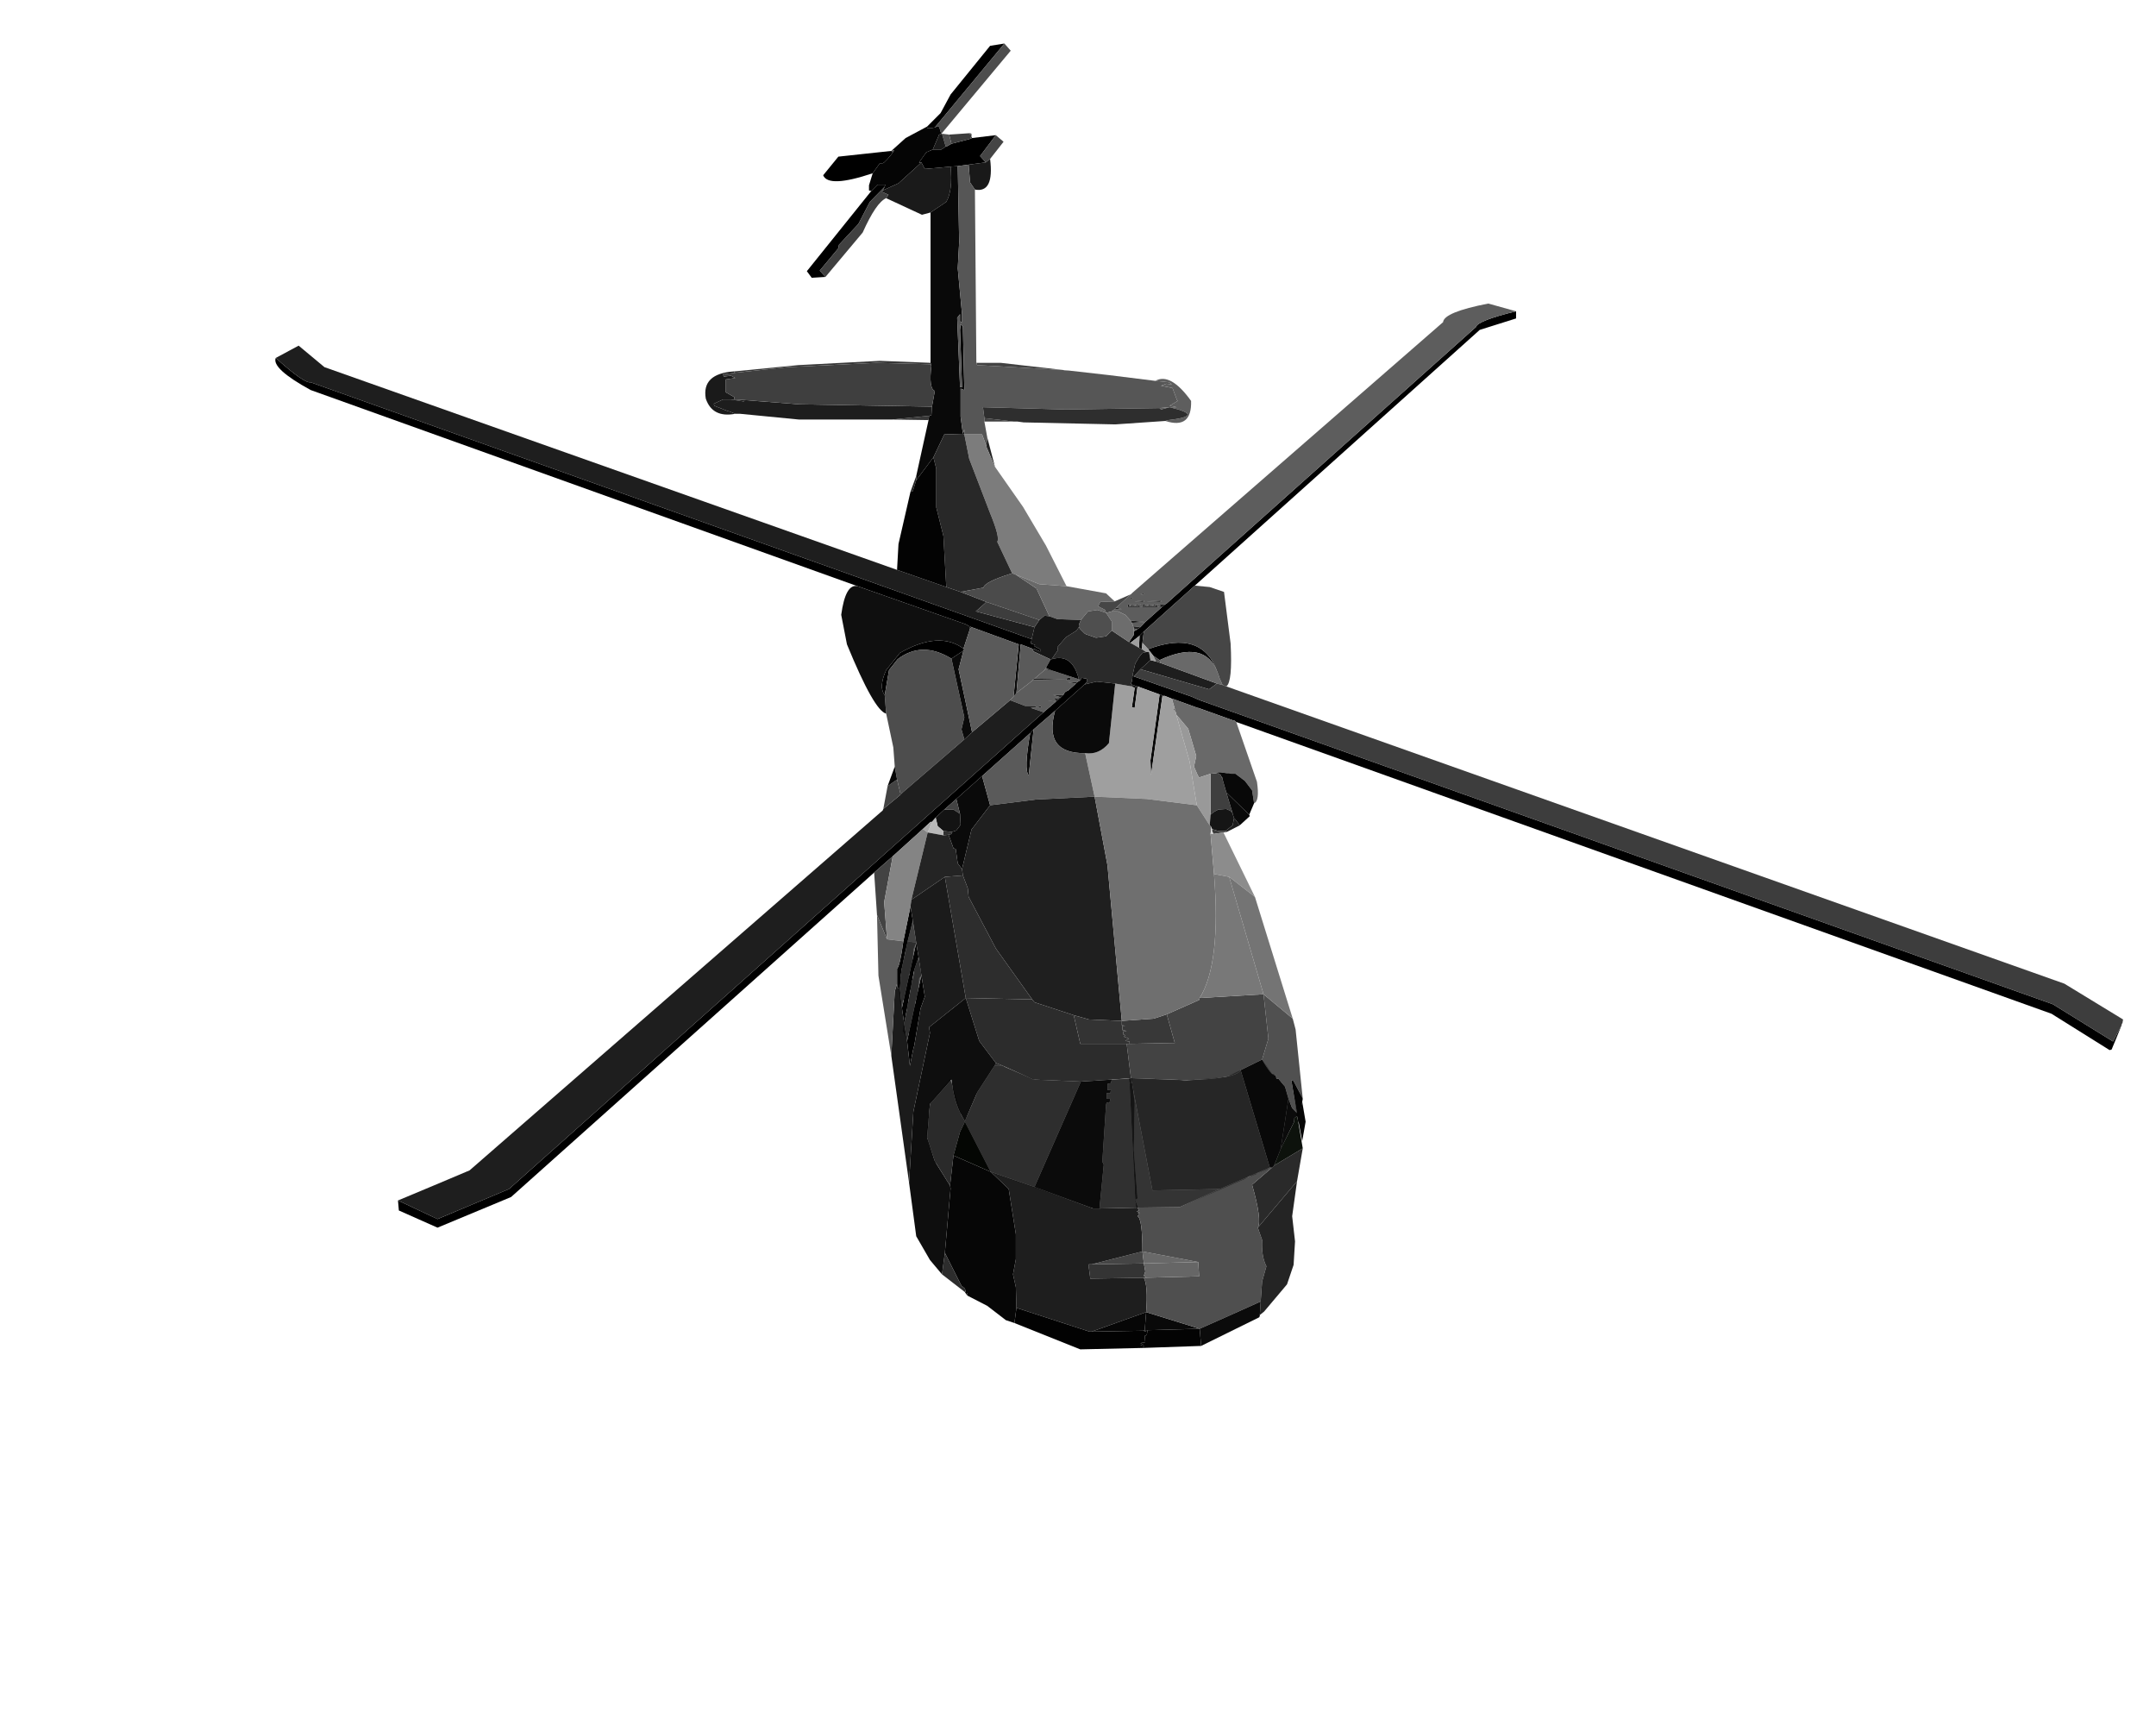 <?xml version="1.0" encoding="UTF-8" standalone="no"?>
<svg xmlns:xlink="http://www.w3.org/1999/xlink" height="299.1px" width="376.5px" xmlns="http://www.w3.org/2000/svg">
  <g transform="matrix(1.0, 0.0, 0.0, 1.0, 182.65, 150.0)">
    <use height="228.0" transform="matrix(1.0, 0.0, 0.0, 1.0, -134.55, -142.4)" width="322.65" xlink:href="#shape0"/>
  </g>
  <defs>
    <g id="shape0" transform="matrix(1.0, 0.0, 0.0, 1.0, 134.55, 142.4)">
      <path d="M187.85 29.0 L186.1 33.25 185.75 33.35 175.6 27.0 33.35 -23.9 33.25 -23.9 33.0 -24.15 32.6 -24.25 26.6 -26.4 26.5 -26.4 22.1 -28.0 22.0 -28.0 20.75 -28.5 20.35 -28.5 20.0 -28.75 19.85 -28.75 16.0 -30.15 15.85 -30.15 15.25 -30.4 15.1 -30.4 14.85 -30.65 15.0 -31.0 15.1 -31.65 15.1 -32.0 15.35 -31.9 25.35 -28.4 26.85 -27.75 175.85 25.35 186.35 31.85 187.85 29.0 M-30.0 2.35 L-93.4 59.0 -106.25 64.35 -113.0 61.35 -113.15 59.6 -106.25 62.85 -93.75 57.6 -0.4 -25.65 1.75 -27.5 1.85 -27.65 2.35 -28.0 2.6 -28.25 3.0 -28.65 3.1 -28.75 Q3.3 -29.3 3.85 -29.4 L5.25 -30.65 5.5 -30.9 6.0 -31.25 6.25 -31.65 7.1 -31.5 7.25 -31.0 6.75 -30.5 1.6 -25.9 -2.15 -22.65 -2.75 -22.0 -11.15 -14.5 -15.65 -10.5 -17.75 -8.65 -19.25 -7.25 -19.9 -6.5 -20.15 -6.5 -21.5 -5.25 -26.75 -0.5 -30.0 2.35 M-32.9 -47.65 L-128.4 -81.9 Q-135.25 -85.65 -134.5 -87.5 -129.5 -83.0 -128.4 -83.25 L-2.5 -38.4 -2.65 -37.65 -1.9 -37.4 -2.0 -37.15 -1.0 -36.65 -1.0 -36.25 -1.65 -36.5 -1.9 -36.65 -2.25 -36.75 -2.4 -36.75 -4.4 -37.5 -4.75 -37.5 -13.0 -40.5 -13.25 -40.65 -13.4 -40.65 -14.0 -41.0 -32.9 -47.65 M-38.5 -101.65 L-40.9 -101.5 -41.75 -102.65 -30.5 -116.65 -29.4 -117.75 -28.0 -117.75 -28.15 -117.5 -28.15 -117.4 -30.75 -114.75 -32.75 -110.9 -36.15 -107.25 -36.25 -106.65 -39.5 -102.75 -38.5 -101.65 M-30.25 -119.75 Q-38.0 -117.15 -38.9 -119.4 L-36.25 -122.65 -27.0 -123.65 -26.75 -123.4 -26.9 -123.15 -27.65 -122.25 -28.25 -121.65 -28.5 -121.5 -29.0 -121.5 -30.25 -119.75 M-20.75 -127.9 L-18.4 -130.25 -16.65 -133.5 -9.75 -142.0 -7.25 -142.4 -19.4 -127.75 -19.9 -127.65 -20.75 -127.65 -20.75 -127.9 M-12.9 -125.9 L-8.75 -126.4 -11.5 -122.75 -10.5 -121.65 -13.5 -121.25 -15.4 -121.0 -16.65 -120.9 -21.15 -120.5 -21.75 -121.65 -22.15 -121.65 -20.9 -123.4 -19.75 -123.9 -18.25 -123.9 -17.5 -124.4 -17.4 -124.4 -16.5 -124.9 -13.25 -125.75 -12.9 -125.9 M82.1 -95.65 L82.1 -94.4 75.75 -92.4 26.0 -47.75 17.1 -39.75 16.35 -39.0 14.75 -37.75 14.5 -37.9 15.35 -39.15 15.35 -39.75 16.0 -40.15 16.5 -40.5 17.35 -41.4 20.25 -44.0 20.85 -44.5 21.1 -44.65 75.1 -92.9 Q75.35 -94.0 82.1 -95.65 M29.95 -32.65 Q27.75 -38.4 19.85 -34.75 L18.75 -35.5 17.85 -36.65 Q27.3 -40.2 29.95 -32.65 M-14.4 -36.75 L-14.25 -36.65 -14.4 -36.4 -16.5 -35.0 Q-21.65 -38.15 -25.9 -34.9 L-27.4 -33.0 -28.15 -28.65 Q-29.25 -30.0 -27.9 -33.0 L-25.5 -36.0 Q-18.65 -39.9 -14.4 -36.75 M-25.5 -11.15 L-25.4 -11.4 -25.0 -11.65 -25.5 -11.15" fill="#000000" fill-rule="evenodd" stroke="none"/>
      <path d="M-26.4 -16.15 L-26.65 -19.5 -27.9 -25.4 -28.15 -28.65 -27.4 -33.0 -25.9 -34.9 Q-21.65 -38.15 -16.5 -35.0 L-14.25 -24.75 -14.75 -22.65 -14.25 -20.9 -25.0 -11.65 -25.4 -11.4 -26.0 -13.9 -26.4 -16.15 M-7.25 -142.4 L-6.15 -141.15 -18.25 -126.65 -18.4 -127.0 -18.5 -127.4 -18.75 -128.0 -19.4 -127.75 -7.25 -142.4" fill="#4d4d4d" fill-rule="evenodd" stroke="none"/>
      <path d="M-30.5 -116.65 L-30.9 -116.75 -30.9 -117.65 -30.25 -119.75 -29.0 -121.5 -28.5 -121.5 -28.25 -121.65 -27.65 -122.25 -26.9 -123.15 -26.75 -123.4 -26.5 -123.75 -27.0 -123.65 -24.5 -125.9 -20.75 -127.9 -20.75 -127.65 -19.9 -127.65 -19.4 -127.75 -18.75 -128.0 -18.5 -127.4 -18.4 -127.0 -18.25 -126.65 -18.65 -126.5 -19.75 -123.9 -20.9 -123.4 -22.15 -121.65 -21.9 -121.5 -25.75 -118.0 -28.5 -116.75 -28.15 -117.4 -28.15 -117.5 -28.0 -117.75 -29.4 -117.75 -30.5 -116.65" fill="#050505" fill-rule="evenodd" stroke="none"/>
      <path d="M-13.25 -126.75 L-13.0 -126.65 -13.4 -126.5 -13.25 -126.75 M17.1 73.1 L7.75 73.25 7.5 71.35 7.5 70.75 8.0 70.75 17.1 70.6 17.35 72.0 17.1 72.75 17.5 73.0 17.1 73.1" fill="#343434" fill-rule="evenodd" stroke="none"/>
      <path d="M-16.9 -126.5 L-13.25 -126.75 -13.4 -126.5 -13.0 -126.65 -13.0 -126.15 -13.25 -125.75 -16.5 -124.9 -16.9 -126.5" fill="#3c3c3c" fill-rule="evenodd" stroke="none"/>
      <path d="M43.1 27.85 L43.6 29.75 44.85 41.85 43.25 38.75 42.85 38.6 43.85 44.35 43.0 43.5 42.35 41.85 41.75 39.75 40.6 38.35 40.25 38.35 40.1 37.75 Q39.35 37.85 37.75 35.0 L38.85 31.35 38.0 23.6 43.1 27.85 M-18.15 -126.65 L-16.9 -126.5 -16.5 -124.9 -17.4 -124.4 -17.5 -124.4 -18.15 -126.65" fill="#505050" fill-rule="evenodd" stroke="none"/>
      <path d="M-54.25 -77.75 Q-58.25 -77.0 -59.4 -80.4 -60.15 -84.75 -54.5 -85.15 L-54.4 -84.9 -56.4 -84.65 -56.25 -84.25 -55.0 -84.4 -54.25 -84.0 -55.9 -83.75 -55.9 -81.5 -54.4 -80.65 -54.4 -80.25 -52.65 -80.15 -52.75 -79.9 -55.0 -80.25 -56.4 -80.25 -58.0 -79.5 -57.9 -79.15 -55.65 -78.25 -55.25 -78.15 -54.25 -77.75 M-20.15 -112.9 L-21.65 -112.5 -27.9 -115.4 -27.5 -116.0 -28.65 -116.5 -28.5 -116.75 -25.75 -118.0 -21.9 -121.5 -22.15 -121.65 -21.75 -121.65 -21.15 -120.5 -16.65 -120.9 Q-16.25 -116.75 -17.4 -114.75 L-20.15 -112.9 M-18.25 -126.65 L-18.15 -126.65 -17.5 -124.4 -18.25 -123.9 -19.75 -123.9 -18.65 -126.5 -18.25 -126.65" fill="#1a1a1a" fill-rule="evenodd" stroke="none"/>
      <path d="M-13.0 -126.15 L-12.9 -125.9 -13.25 -125.75 -13.0 -126.15 M-20.15 -86.4 L-20.15 -86.65 -20.0 -86.15 -20.15 -86.4 M-17.9 -4.15 L-17.9 -4.9 -16.4 -4.75 -16.4 -4.4 -17.0 -4.25 -17.9 -4.15" fill="#313131" fill-rule="evenodd" stroke="none"/>
      <path d="M-8.75 -126.4 L-7.4 -125.25 -9.75 -122.25 -10.5 -121.65 -11.5 -122.75 -8.75 -126.4 M8.0 70.75 L16.85 68.5 17.1 70.6 8.0 70.75" fill="#454545" fill-rule="evenodd" stroke="none"/>
      <path d="M-9.75 -122.25 Q-9.0 -116.25 -12.4 -116.9 L-13.25 -118.15 -13.5 -121.25 -10.5 -121.65 -9.75 -122.25" fill="#191919" fill-rule="evenodd" stroke="none"/>
      <path d="M-26.75 -123.4 L-27.0 -123.65 -26.5 -123.75 -26.75 -123.4" fill="#414141" fill-rule="evenodd" stroke="none"/>
      <path d="M15.85 -30.15 L16.0 -30.15 15.5 -26.4 15.0 -26.5 15.5 -29.9 15.85 -30.15 M19.85 -28.75 L20.0 -28.75 20.35 -28.5 18.35 -14.65 18.25 -17.25 19.85 -28.75 M-22.65 -66.9 L-20.5 -76.65 -20.4 -77.4 -20.0 -77.5 -19.9 -79.0 -19.4 -81.75 Q-20.5 -82.15 -20.0 -86.15 L-20.15 -86.65 -20.15 -112.9 -17.4 -114.75 Q-16.25 -116.75 -16.65 -120.9 L-15.4 -121.0 -15.15 -107.75 -15.4 -103.15 -14.65 -95.15 -14.65 -93.65 -15.0 -93.9 -15.0 -95.15 -15.5 -94.5 -15.0 -82.4 -14.65 -82.4 -15.0 -92.4 -14.9 -93.4 -14.5 -93.0 -14.25 -81.9 -14.9 -82.15 -14.9 -77.25 -14.5 -74.25 -14.25 -75.0 -14.25 -74.15 -14.4 -74.15 -14.5 -74.25 -17.75 -74.15 -19.65 -70.15 -22.65 -66.15 -22.65 -66.9 M16.35 -39.0 L17.1 -39.75 16.85 -37.75 16.75 -36.65 16.25 -36.9 16.35 -39.0 M-2.15 -22.65 L-3.0 -14.65 Q-3.9 -15.5 -2.75 -22.0 L-2.15 -22.65 M17.5 79.1 L26.85 82.0 17.75 82.25 17.25 82.25 17.5 79.1" fill="#090909" fill-rule="evenodd" stroke="none"/>
      <path d="M-12.4 -116.9 L-12.15 -86.65 -12.0 -86.25 3.0 -85.4 3.2 -85.35 4.0 -85.3 11.05 -84.5 19.1 -83.5 21.5 -83.25 22.0 -82.9 21.0 -83.0 20.1 -82.65 22.1 -82.25 22.85 -80.25 23.0 -80.0 21.6 -79.15 22.85 -78.9 21.6 -78.9 19.85 -78.75 3.5 -78.5 -11.0 -78.9 -10.75 -77.0 -10.75 -76.4 -10.25 -73.65 -10.4 -72.15 -11.15 -74.15 -14.25 -74.15 -14.25 -75.0 -14.5 -74.25 -14.9 -77.25 -14.9 -82.15 -14.25 -81.9 -14.5 -93.0 -14.9 -93.4 -15.0 -92.4 -14.65 -82.4 -15.0 -82.4 -15.5 -94.5 -15.0 -95.15 -15.0 -93.9 -14.65 -93.65 -14.65 -95.15 -15.4 -103.15 -15.15 -107.75 -15.4 -121.0 -13.5 -121.25 -13.25 -118.15 -12.4 -116.9" fill="#565656" fill-rule="evenodd" stroke="none"/>
      <path d="M-27.9 -115.4 Q-29.65 -114.65 -32.0 -109.4 L-38.5 -101.65 -39.5 -102.75 -36.25 -106.65 -36.15 -107.25 -32.75 -110.9 -30.75 -114.75 -28.15 -117.4 -28.5 -116.75 -28.65 -116.5 -27.5 -116.0 -27.9 -115.4" fill="#404040" fill-rule="evenodd" stroke="none"/>
      <path d="M-20.5 -76.65 L-26.9 -76.75 -20.4 -77.4 -20.5 -76.65 M-54.5 -85.15 L-43.25 -86.25 -29.0 -87.0 -20.15 -86.65 -20.15 -86.4 -29.65 -86.65 -45.15 -85.9 -54.4 -84.9 -54.5 -85.15 M13.25 28.25 L18.85 27.85 21.1 27.1 22.5 32.1 14.6 32.25 14.6 31.85 13.85 31.75 14.5 31.35 13.6 31.0 13.85 30.75 13.5 30.6 13.5 30.1 14.1 30.0 13.35 29.85 13.35 29.1 13.85 29.1 13.25 29.0 13.25 28.25" fill="#383838" fill-rule="evenodd" stroke="none"/>
      <path d="M-26.9 -76.75 L-43.15 -76.75 -53.4 -77.75 -54.25 -77.75 -55.25 -78.15 -55.65 -78.25 -57.9 -79.15 -58.0 -79.5 -56.4 -80.25 -55.0 -80.25 -52.75 -79.9 -52.65 -80.15 -43.0 -79.4 -19.9 -79.0 -20.0 -77.5 -20.4 -77.4 -26.9 -76.75" fill="#1d1d1d" fill-rule="evenodd" stroke="none"/>
      <path d="M-20.0 -86.15 Q-20.5 -82.15 -19.4 -81.75 L-19.9 -79.0 -43.0 -79.4 -52.65 -80.15 -54.4 -80.25 -54.4 -80.65 -55.9 -81.5 -55.9 -83.75 -54.25 -84.0 -55.0 -84.4 -56.25 -84.25 -56.4 -84.65 -54.4 -84.9 -45.15 -85.9 -29.65 -86.65 -20.15 -86.4 -20.0 -86.15 M28.75 -14.9 L29.75 -15.0 30.1 -14.9 30.5 -14.75 30.6 -14.5 30.85 -13.9 31.5 -11.65 32.6 -8.0 32.25 -8.4 31.5 -8.75 30.1 -8.65 29.35 -8.25 28.75 -7.75 28.75 -14.9" fill="#3f3f3f" fill-rule="evenodd" stroke="none"/>
      <path d="M14.85 -46.25 L15.1 -46.5 69.35 -93.75 Q69.5 -95.5 77.25 -97.0 L82.1 -95.65 Q75.35 -94.0 75.1 -92.9 L21.1 -44.65 20.85 -44.5 19.85 -44.5 20.0 -44.15 19.6 -44.0 20.25 -44.0 17.35 -41.4 16.5 -40.5 15.25 -40.65 15.0 -41.25 17.35 -41.4 14.75 -41.65 13.85 -42.65 12.6 -43.25 11.5 -43.25 12.0 -43.65 13.25 -43.65 12.25 -43.9 14.85 -46.25 M16.0 -40.15 L15.35 -39.75 15.35 -40.25 16.0 -40.15 M17.1 -46.4 L16.5 -46.25 17.0 -46.15 17.1 -46.4 M15.5 -45.0 L16.85 -44.9 17.25 -45.0 17.0 -45.15 15.5 -45.0 M14.85 -45.75 L14.75 -45.5 15.25 -45.5 Q14.95 -45.6 14.85 -45.75 M19.85 -44.9 L20.25 -45.0 20.0 -45.15 17.6 -45.0 19.85 -44.9 M17.6 -44.4 L18.0 -44.4 17.85 -44.15 17.5 -44.15 17.6 -44.4 M17.1 -44.25 L17.5 -44.4 17.35 -44.15 17.1 -44.25 M17.0 -44.15 L16.6 -44.0 19.5 -44.0 19.35 -44.4 19.75 -44.5 16.85 -44.5 17.0 -44.15 M15.25 -44.15 L15.0 -44.25 15.35 -44.4 15.25 -44.15 M15.35 -44.15 L15.5 -44.4 15.85 -44.4 15.75 -44.15 15.35 -44.15 M16.25 -44.4 L16.1 -44.15 15.85 -44.25 16.25 -44.4 M16.5 -44.0 L16.25 -44.25 16.6 -44.5 14.35 -44.5 14.25 -44.0 16.5 -44.0 M14.85 -44.15 L14.5 -44.15 14.6 -44.4 15.0 -44.4 14.85 -44.15 M19.1 -44.15 L18.85 -44.25 19.25 -44.4 19.1 -44.15 M18.75 -44.15 L18.35 -44.15 18.5 -44.4 18.85 -44.4 18.75 -44.15 M18.35 -44.4 L18.25 -44.15 18.0 -44.25 18.35 -44.4 M5.25 -30.65 L3.85 -29.4 Q3.3 -29.3 3.1 -28.75 L3.0 -28.65 1.25 -28.65 2.6 -28.25 1.6 -28.25 2.35 -28.0 1.35 -28.0 1.85 -27.65 0.35 -27.65 1.75 -27.5 -0.4 -25.65 -2.65 -26.4 -1.65 -26.5 -1.9 -26.75 -3.65 -26.75 -6.25 -27.75 -5.65 -28.4 -5.15 -29.0 -2.25 -31.25 3.5 -31.4 -2.0 -31.5 -0.25 -33.0 0.0 -33.4 0.5 -33.15 -0.25 -33.0 0.85 -33.0 5.75 -31.4 6.0 -31.25 5.5 -30.9 3.75 -30.9 5.25 -30.65 M3.75 -31.65 L3.5 -31.25 4.25 -31.25 4.35 -31.65 3.75 -31.65 M-1.5 -26.5 L-0.75 -26.5 -1.0 -26.75 -1.5 -26.5" fill="#5d5d5d" fill-rule="evenodd" stroke="none"/>
      <path d="M33.85 -5.9 L31.6 -4.75 31.35 -4.9 32.6 -5.9 32.85 -7.15 33.1 -6.9 33.85 -5.9 M-113.15 59.6 Q-106.9 57.0 -100.65 54.35 L-28.5 -8.5 -28.4 -8.75 -25.5 -11.15 -25.0 -11.65 -14.25 -20.9 -12.9 -22.15 -6.25 -27.75 -3.65 -26.75 -1.9 -26.75 -1.65 -26.5 -2.65 -26.4 -0.4 -25.65 -93.75 57.6 -106.25 62.85 -113.15 59.6 M-134.5 -87.5 L-130.5 -89.65 -126.0 -85.9 -26.0 -50.5 -17.4 -47.5 -14.9 -46.65 -10.4 -44.9 Q-11.3 -44.05 -12.25 -43.25 L-2.0 -40.5 -2.5 -38.4 -128.4 -83.25 Q-129.5 -83.0 -134.5 -87.5 M20.85 -44.5 L20.25 -44.0 19.6 -44.0 20.0 -44.15 19.85 -44.5 20.85 -44.5 M16.5 -40.5 L16.0 -40.15 15.35 -40.25 15.25 -40.65 16.5 -40.5 M29.85 -30.65 L28.5 -29.65 16.5 -33.15 18.25 -34.75 19.25 -34.5 20.0 -34.25 29.85 -30.65 M19.85 -44.9 L17.6 -45.0 20.0 -45.15 20.25 -45.0 19.85 -44.9 M14.85 -45.75 Q14.95 -45.6 15.25 -45.5 L14.75 -45.5 14.85 -45.75 M15.5 -45.0 L17.0 -45.15 17.25 -45.0 16.85 -44.9 15.5 -45.0 M17.1 -46.4 L17.0 -46.15 16.5 -46.25 17.1 -46.4 M17.1 -44.25 L17.35 -44.15 17.5 -44.4 17.1 -44.25 M17.6 -44.4 L17.5 -44.15 17.85 -44.15 18.0 -44.4 17.6 -44.4 M17.0 -44.15 L16.85 -44.5 19.75 -44.5 19.35 -44.4 19.5 -44.0 16.6 -44.0 17.0 -44.15 M16.25 -44.4 L15.85 -44.25 16.1 -44.15 16.25 -44.4 M15.35 -44.15 L15.75 -44.15 15.85 -44.4 15.5 -44.4 15.35 -44.15 M15.25 -44.15 L15.35 -44.4 15.0 -44.25 15.25 -44.15 M16.5 -44.0 L14.25 -44.0 14.35 -44.5 16.6 -44.5 16.25 -44.25 16.5 -44.0 M14.85 -44.15 L15.0 -44.4 14.6 -44.4 14.5 -44.15 14.85 -44.15 M15.0 -41.25 L14.75 -41.65 17.35 -41.4 15.0 -41.25 M18.35 -44.4 L18.0 -44.25 18.25 -44.15 18.35 -44.4 M18.75 -44.15 L18.85 -44.4 18.5 -44.4 18.35 -44.15 18.75 -44.15 M19.1 -44.15 L19.25 -44.4 18.85 -44.25 19.1 -44.15 M12.0 -43.65 L12.25 -43.9 13.25 -43.65 12.0 -43.65 M5.5 -30.9 L5.25 -30.65 3.75 -30.9 5.5 -30.9 M3.0 -28.65 L2.6 -28.25 2.35 -28.0 1.85 -27.65 1.75 -27.5 0.35 -27.65 1.85 -27.65 1.35 -28.0 2.35 -28.0 1.6 -28.25 2.6 -28.25 1.25 -28.65 3.0 -28.65 M3.75 -31.65 L4.35 -31.65 4.25 -31.25 3.5 -31.25 3.75 -31.65 M-0.25 -33.0 L0.5 -33.15 0.85 -33.0 -0.25 -33.0 M-2.25 -31.25 L-2.25 -31.4 -2.0 -31.5 3.5 -31.4 -2.25 -31.25 M-1.5 -26.5 L-1.0 -26.75 -0.75 -26.5 -1.5 -26.5 M-9.65 54.6 L-2.0 57.25 8.25 61.0 9.35 61.0 16.0 60.85 16.25 61.35 15.85 61.5 16.35 61.75 16.0 61.85 16.35 61.85 16.0 62.35 Q16.85 62.75 16.85 68.5 L8.0 70.75 7.5 70.75 7.5 71.35 7.75 73.25 17.1 73.1 Q17.85 74.5 17.5 79.1 L8.0 82.5 7.6 82.5 -5.15 78.35 -5.25 74.75 -5.75 72.5 -5.25 69.85 -5.25 65.5 -6.5 57.6 -9.65 54.6" fill="#1e1e1e" fill-rule="evenodd" stroke="none"/>
      <path d="M-12.15 -86.65 L-7.9 -86.65 3.0 -85.4 -12.0 -86.25 -12.15 -86.65 M-5.65 -76.4 L-10.75 -76.4 -10.75 -77.0 -5.65 -76.4" fill="#424242" fill-rule="evenodd" stroke="none"/>
      <path d="M19.1 -83.5 Q21.75 -85.0 25.35 -80.0 25.5 -75.0 20.85 -76.5 L21.35 -76.65 Q28.0 -77.4 21.6 -78.9 L20.1 -78.5 19.85 -78.75 21.6 -78.9 22.85 -78.9 21.6 -79.15 23.0 -80.0 22.85 -80.25 22.1 -82.25 20.1 -82.65 21.0 -83.0 22.0 -82.9 21.5 -83.25 19.1 -83.5" fill="#5e5e5e" fill-rule="evenodd" stroke="none"/>
      <path d="M20.85 -76.5 L12.1 -75.9 -3.9 -76.25 -5.0 -76.4 -5.65 -76.4 -10.75 -77.0 -11.0 -78.9 3.5 -78.5 19.85 -78.75 20.1 -78.5 21.6 -78.9 Q28.0 -77.4 21.35 -76.65 L20.85 -76.5" fill="#2e2e2e" fill-rule="evenodd" stroke="none"/>
      <path d="M-23.65 -64.15 L-22.65 -66.9 -22.65 -66.15 -23.25 -64.25 -23.65 -64.15 M-10.25 -73.65 L-8.9 -68.5 -10.4 -72.0 -10.4 -72.15 -10.25 -73.65" fill="#232323" fill-rule="evenodd" stroke="none"/>
      <path d="M-8.9 -68.5 L-4.0 -61.5 0.0 -54.75 3.6 -47.65 -1.15 -48.0 -5.25 -49.65 -5.9 -49.9 -8.5 -55.4 Q-8.0 -56.15 -9.75 -60.4 L-13.4 -69.9 -14.25 -74.15 -11.15 -74.15 -10.4 -72.15 -10.4 -72.0 -8.9 -68.5" fill="#7c7c7c" fill-rule="evenodd" stroke="none"/>
      <path d="M-19.65 -70.15 L-17.75 -74.15 -14.5 -74.25 -14.4 -74.15 -14.25 -74.15 -13.4 -69.9 -9.75 -60.4 Q-8.0 -56.15 -8.5 -55.4 L-5.9 -49.9 Q-10.75 -48.4 -10.9 -47.4 L-14.9 -46.65 -17.4 -47.5 -17.9 -56.4 -19.15 -61.4 -19.15 -68.15 -19.65 -70.15" fill="#282828" fill-rule="evenodd" stroke="none"/>
      <path d="M27.1 85.0 L17.0 85.35 17.1 85.0 16.5 84.85 17.0 84.75 16.5 84.5 17.35 84.35 17.25 83.25 17.6 83.1 17.75 82.25 26.85 82.0 27.1 85.0 M-26.0 -50.5 L-25.75 -55.0 -23.65 -64.15 -23.25 -64.25 -22.65 -66.15 -19.65 -70.15 -19.15 -68.15 -19.15 -61.4 -17.9 -56.4 -17.4 -47.5 -26.0 -50.5 M17.25 82.25 L17.5 82.5 17.0 82.35 17.25 82.25" fill="#030303" fill-rule="evenodd" stroke="none"/>
      <path d="M-5.9 -49.9 L-5.25 -49.65 -1.65 -47.25 0.6 -42.4 -0.25 -42.5 -1.15 -41.75 -10.4 -44.9 -14.9 -46.65 -10.9 -47.4 Q-10.75 -48.4 -5.9 -49.9" fill="#4b4b4b" fill-rule="evenodd" stroke="none"/>
      <path d="M22.0 -28.0 L22.1 -28.0 26.5 -26.4 26.6 -26.4 32.6 -24.25 33.0 -24.15 33.25 -23.9 36.85 -13.5 Q37.35 -10.15 36.35 -9.75 L36.0 -12.0 34.75 -13.65 33.1 -14.9 32.35 -14.9 32.0 -15.0 31.6 -15.0 30.5 -15.15 30.0 -15.15 29.75 -15.0 28.75 -14.9 26.75 -14.25 26.5 -14.65 25.85 -16.15 26.25 -18.0 24.85 -22.75 22.75 -25.25 22.75 -25.5 22.6 -25.75 22.5 -26.25 22.0 -28.0 M3.6 -47.65 L10.5 -46.4 12.0 -45.0 9.5 -44.9 9.1 -44.15 10.35 -43.5 10.5 -43.0 9.0 -43.5 7.35 -43.25 6.1 -41.75 2.0 -41.9 0.6 -42.4 -1.65 -47.25 -5.25 -49.65 -1.15 -48.0 3.6 -47.65 M30.85 -30.4 L29.85 -30.65 20.0 -34.25 19.85 -34.75 Q27.75 -38.4 29.95 -32.65 L30.25 -31.85 30.25 -31.75 30.85 -30.4 M17.1 70.6 L16.85 68.5 26.6 70.35 17.1 70.6" fill="#696969" fill-rule="evenodd" stroke="none"/>
      <path d="M12.0 -45.0 L14.85 -46.25 12.25 -43.9 12.0 -43.65 11.5 -43.25 10.5 -43.0 10.35 -43.5 9.1 -44.15 9.5 -44.9 12.0 -45.0 M26.0 -47.75 L28.6 -47.5 31.1 -46.65 32.25 -37.65 Q32.6 -30.9 31.5 -30.15 L30.85 -30.4 30.25 -31.75 30.25 -31.85 29.95 -32.65 Q27.3 -40.2 17.85 -36.65 L16.85 -37.75 17.1 -39.75 26.0 -47.75" fill="#464646" fill-rule="evenodd" stroke="none"/>
      <path d="M16.0 -30.15 L19.85 -28.75 18.25 -17.25 18.35 -14.65 20.35 -28.5 20.75 -28.5 22.0 -28.0 22.5 -26.25 22.25 -26.15 22.6 -25.75 22.75 -25.5 22.75 -25.25 25.1 -17.0 26.35 -9.4 17.6 -10.5 8.5 -10.9 6.85 -18.5 Q9.25 -18.15 11.0 -20.25 L12.1 -30.65 15.0 -30.15 15.5 -29.9 15.0 -26.5 15.5 -26.4 16.0 -30.15 M14.75 -37.75 L16.35 -39.0 16.25 -36.9 14.75 -37.75 M19.25 -34.5 L18.25 -34.75 18.0 -36.15 17.5 -36.15 16.75 -36.65 16.85 -37.75 17.85 -36.65 18.75 -35.5 19.25 -34.5" fill="#9f9f9f" fill-rule="evenodd" stroke="none"/>
      <path d="M15.1 -32.0 L15.1 -31.65 15.0 -31.0 14.85 -30.65 15.1 -30.4 15.0 -30.15 12.1 -30.65 8.85 -31.0 6.75 -30.5 7.25 -31.0 7.1 -31.5 6.25 -31.65 6.0 -31.25 5.75 -31.4 Q4.6 -36.0 1.0 -34.9 L2.1 -36.5 2.0 -37.0 3.5 -38.75 5.35 -39.9 5.75 -40.5 6.0 -40.15 6.75 -39.4 7.0 -39.25 8.75 -38.65 10.5 -38.9 11.5 -39.9 14.5 -37.9 14.75 -37.75 16.25 -36.9 16.75 -36.65 17.5 -36.15 16.85 -36.0 16.25 -35.25 15.6 -34.15 15.1 -32.0 M44.85 50.5 L43.85 56.25 37.0 64.35 Q37.75 63.0 36.0 56.85 L39.5 53.85 39.85 53.5 44.85 50.5" fill="#2a2a2a" fill-rule="evenodd" stroke="none"/>
      <path d="M15.35 -39.75 L15.35 -39.15 14.5 -37.9 11.5 -39.9 11.5 -41.5 10.5 -43.0 11.5 -43.25 12.6 -43.25 13.85 -42.65 14.75 -41.65 15.0 -41.25 15.25 -40.65 15.35 -40.25 15.35 -39.75" fill="#6d6d6d" fill-rule="evenodd" stroke="none"/>
      <path d="M6.1 -41.75 L5.75 -40.9 5.75 -40.5 5.35 -39.9 3.5 -38.75 2.0 -37.0 2.1 -36.5 1.0 -34.9 0.75 -34.9 -2.15 -36.25 -2.4 -36.75 -2.25 -36.75 -1.9 -36.65 -1.65 -36.5 -1.0 -36.25 -1.0 -36.65 -2.0 -37.15 -1.9 -37.4 -2.65 -37.65 -2.5 -38.4 -2.0 -40.5 -1.15 -41.75 -0.25 -42.5 0.6 -42.4 2.0 -41.9 6.1 -41.75" fill="#171717" fill-rule="evenodd" stroke="none"/>
      <path d="M187.85 29.0 L186.35 31.85 175.85 25.35 26.85 -27.75 25.35 -28.4 15.35 -31.9 16.5 -33.15 28.5 -29.65 29.85 -30.65 30.85 -30.4 31.5 -30.15 177.85 21.75 188.1 28.0 188.0 28.6 187.85 28.85 187.85 29.0 M-1.15 -41.75 L-2.0 -40.5 -12.25 -43.25 Q-11.3 -44.05 -10.4 -44.9 L-1.15 -41.75" fill="#3d3d3d" fill-rule="evenodd" stroke="none"/>
      <path d="M-27.9 -25.4 Q-30.0 -25.9 -34.75 -37.5 L-35.75 -42.65 Q-35.0 -48.15 -32.9 -47.65 L-14.0 -41.0 -13.4 -40.65 -13.25 -40.25 -14.4 -36.75 Q-18.65 -39.9 -25.5 -36.0 L-27.9 -33.0 Q-29.25 -30.0 -28.15 -28.65 L-27.9 -25.4" fill="#0f0f0f" fill-rule="evenodd" stroke="none"/>
      <path d="M35.5 -7.75 L35.6 -7.5 33.85 -5.9 33.1 -6.9 32.85 -7.15 32.6 -7.9 32.6 -8.0 31.5 -11.65 35.5 -7.75 M6.75 -30.5 L8.85 -31.0 12.1 -30.65 11.0 -20.25 Q9.25 -18.15 6.85 -18.5 -0.5 -18.4 1.6 -25.9 L6.75 -30.5 M-13.0 -40.5 L-13.25 -40.25 -13.4 -40.65 -13.25 -40.65 -13.0 -40.5 M-14.4 -36.4 L-15.25 -33.15 -12.9 -22.15 -14.25 -20.9 -14.75 -22.65 -14.25 -24.75 -16.5 -35.0 -14.4 -36.4 M-5.65 -28.4 L-4.75 -37.5 -4.4 -37.5 -5.15 -29.0 -5.65 -28.4 M-16.4 -4.75 L-15.65 -5.0 -14.9 -6.0 -15.0 -7.9 -15.65 -10.5 -11.15 -14.5 -9.75 -9.4 -13.0 -5.15 -14.65 1.75 -15.4 0.75 -15.75 -1.75 -16.15 -1.9 -17.0 -4.25 -16.4 -4.4 -16.4 -4.75" fill="#0a0a0a" fill-rule="evenodd" stroke="none"/>
      <path d="M-2.4 -36.75 L-2.15 -36.25 0.75 -34.9 0.75 -34.75 0.0 -33.4 -0.25 -33.0 -2.0 -31.5 -2.25 -31.4 -2.25 -31.25 -5.15 -29.0 -4.4 -37.5 -2.4 -36.75 M6.85 -18.5 L8.5 -10.9 -1.75 -10.4 -9.75 -9.4 -11.15 -14.5 -2.75 -22.0 Q-3.9 -15.5 -3.0 -14.65 L-2.15 -22.65 1.6 -25.9 Q-0.5 -18.4 6.85 -18.5 M-13.25 -40.25 L-13.0 -40.5 -4.75 -37.5 -5.65 -28.4 -6.25 -27.75 -12.9 -22.15 -15.25 -33.15 -14.4 -36.4 -14.25 -36.65 -14.4 -36.75 -13.25 -40.25" fill="#5a5a5a" fill-rule="evenodd" stroke="none"/>
      <path d="M20.0 -34.25 L19.25 -34.5 18.75 -35.5 19.85 -34.75 20.0 -34.25 M10.5 -43.0 L11.5 -41.5 11.5 -39.9 10.5 -38.9 8.75 -38.65 7.0 -39.25 6.75 -39.4 6.0 -40.15 5.75 -40.5 5.75 -40.9 6.1 -41.75 7.35 -43.25 9.0 -43.5 10.5 -43.0 M30.35 57.6 L39.1 53.85 39.5 53.85 36.0 56.85 Q37.75 63.0 37.0 64.35 L37.75 66.5 Q37.6 69.35 38.5 71.1 L37.75 73.75 37.5 77.25 Q32.2 79.65 26.85 82.0 L17.5 79.1 Q17.85 74.5 17.1 73.1 L26.75 72.85 26.6 70.35 16.85 68.5 Q16.85 62.75 16.0 62.35 L16.35 61.85 16.0 61.85 16.35 61.75 15.85 61.5 16.25 61.35 16.0 60.85 23.35 60.75 30.35 57.6" fill="#4f4f4f" fill-rule="evenodd" stroke="none"/>
      <path d="M17.0 85.35 L6.0 85.6 -5.5 81.0 -5.15 78.35 7.6 82.5 8.0 82.5 17.0 82.35 17.5 82.5 17.25 82.25 17.75 82.25 17.6 83.1 17.25 83.25 17.35 84.35 16.5 84.5 17.0 84.75 16.5 84.85 17.1 85.0 17.0 85.35 M0.75 -34.9 L1.0 -34.9 Q4.6 -36.0 5.75 -31.4 L0.85 -33.0 0.5 -33.15 0.0 -33.4 0.75 -34.75 0.75 -34.9 M-23.65 8.25 L-23.25 10.75 -24.15 14.35 -25.25 19.5 -25.5 22.6 -25.9 22.5 -26.0 21.75 -26.0 19.1 Q-25.5 18.75 -24.9 14.35 L-23.65 8.25 M-22.65 14.6 L-22.25 17.1 -23.0 19.35 -24.75 28.75 -25.15 26.0 -22.65 14.6 M-21.75 20.25 L-21.15 24.0 -21.9 26.1 -23.0 32.6 -23.15 33.1 -23.75 36.1 -24.25 31.75 -21.75 20.25 M37.75 35.0 Q39.35 37.85 40.1 37.75 L40.25 38.35 40.6 38.35 41.75 39.75 42.35 41.85 41.0 50.6 39.85 53.5 39.5 53.85 39.1 53.85 34.0 36.85 37.75 35.0" fill="#020202" fill-rule="evenodd" stroke="none"/>
      <path d="M15.35 -31.9 L15.1 -32.0 15.6 -34.15 16.25 -35.25 16.85 -36.0 17.5 -36.15 18.0 -36.15 18.25 -34.75 16.5 -33.15 15.35 -31.9 M15.1 -30.4 L15.25 -30.4 15.85 -30.15 15.5 -29.9 15.0 -30.15 15.1 -30.4" fill="#141414" fill-rule="evenodd" stroke="none"/>
      <path d="M22.6 -25.75 L22.25 -26.15 22.5 -26.25 22.6 -25.75" fill="#606060" fill-rule="evenodd" stroke="none"/>
      <path d="M36.35 -9.75 L35.5 -7.75 31.5 -11.65 30.85 -13.9 30.85 -14.15 30.6 -14.5 30.5 -14.75 30.1 -14.9 30.0 -15.15 30.5 -15.15 31.6 -15.0 32.0 -15.0 32.35 -14.9 33.1 -14.9 34.75 -13.65 36.0 -12.0 36.35 -9.75" fill="#080808" fill-rule="evenodd" stroke="none"/>
      <path d="M30.85 -13.9 L30.6 -14.5 30.85 -14.15 30.85 -13.9 M30.1 -14.9 L29.75 -15.0 30.0 -15.15 30.1 -14.9" fill="#121212" fill-rule="evenodd" stroke="none"/>
      <path d="M26.35 -9.4 L25.1 -17.0 22.75 -25.25 24.85 -22.75 26.25 -18.0 25.85 -16.15 26.5 -14.65 26.75 -14.25 28.75 -14.9 28.75 -7.75 28.6 -5.9 26.35 -9.4" fill="#999999" fill-rule="evenodd" stroke="none"/>
      <path d="M8.5 -10.9 L10.75 1.1 13.25 28.25 7.5 28.0 4.85 27.25 -2.0 25.0 -2.4 24.5 -8.75 15.6 -13.5 6.6 -13.65 5.1 -14.5 2.85 -14.65 1.75 -13.0 -5.15 -9.75 -9.4 -1.75 -10.4 8.5 -10.9" fill="#1f1f1f" fill-rule="evenodd" stroke="none"/>
      <path d="M-29.5 9.75 L-30.0 2.35 -26.75 -0.5 -28.25 7.5 -27.75 14.0 -29.5 9.75 M-28.4 -8.75 L-27.65 -12.75 -26.0 -13.9 -25.4 -11.4 -25.5 -11.15 -28.4 -8.75 M21.1 27.1 L26.75 24.6 26.85 24.25 38.0 23.6 38.85 31.35 37.75 35.0 34.0 36.85 Q33.25 38.35 24.6 38.6 L14.85 38.25 14.1 32.25 14.6 32.25 22.5 32.1 21.1 27.1 M-15.0 -7.9 L-16.15 -8.65 -17.75 -8.65 -15.65 -10.5 -15.0 -7.9" fill="#434343" fill-rule="evenodd" stroke="none"/>
      <path d="M44.85 41.85 L44.1 46.1 43.85 44.85 43.35 45.25 43.35 45.85 41.0 50.6 42.35 41.85 43.0 43.5 43.85 44.35 42.85 38.6 43.25 38.75 44.85 41.85 M-5.5 81.0 L-7.0 80.5 -10.25 78.0 -13.65 76.25 -13.75 75.75 -13.9 76.0 -14.15 75.6 -14.0 75.6 -14.15 75.0 -14.75 74.5 -17.65 68.75 -16.65 57.5 -16.75 57.0 -16.15 51.75 -9.65 54.6 -6.5 57.6 -5.25 65.5 -5.25 69.85 -5.75 72.5 -5.25 74.75 -5.15 78.35 -5.5 81.0 M-27.65 -12.75 L-26.4 -16.15 -26.0 -13.9 -27.65 -12.75 M17.0 82.35 L8.0 82.5 17.5 79.1 17.25 82.25 17.0 82.35" fill="#060606" fill-rule="evenodd" stroke="none"/>
      <path d="M28.85 -5.65 L28.6 -5.9 28.75 -7.75 29.35 -8.25 30.1 -8.65 31.5 -8.75 32.25 -8.4 32.6 -8.0 32.6 -7.9 32.85 -7.15 32.6 -5.9 31.35 -4.9 30.1 -4.9 29.0 -5.25 28.85 -5.65" fill="#151515" fill-rule="evenodd" stroke="none"/>
      <path d="M8.5 -10.9 L17.6 -10.5 26.35 -9.4 28.6 -5.9 28.85 -5.65 28.85 -5.25 28.75 -4.4 29.35 2.6 Q30.6 18.25 26.85 24.25 L26.75 24.6 21.1 27.1 18.85 27.85 13.25 28.25 10.75 1.1 8.5 -10.9" fill="#6f6f6f" fill-rule="evenodd" stroke="none"/>
      <path d="M-13.65 76.25 L-13.9 76.0 -13.75 75.75 -13.65 76.25 M-17.9 -4.9 L-18.9 -5.75 -19.25 -7.25 -17.75 -8.65 -16.15 -8.65 -15.0 -7.9 -14.9 -6.0 -15.65 -5.0 -16.4 -4.75 -17.9 -4.9" fill="#131313" fill-rule="evenodd" stroke="none"/>
      <path d="M-19.25 -7.25 L-18.9 -5.75 -17.9 -4.9 -17.9 -4.15 -20.65 -4.65 -19.9 -6.5 -19.25 -7.25" fill="#b8b8b8" fill-rule="evenodd" stroke="none"/>
      <path d="M-19.9 -6.5 L-20.65 -4.65 -21.5 -5.25 -20.15 -6.5 -19.9 -6.5" fill="#a6a6a6" fill-rule="evenodd" stroke="none"/>
      <path d="M-21.5 -5.25 L-20.65 -4.65 -23.5 7.1 -23.65 8.25 -24.9 14.35 -27.75 14.0 -28.25 7.5 -26.75 -0.5 -21.5 -5.25 M-23.25 10.75 L-22.65 14.6 -24.15 14.35 -23.25 10.75" fill="#848484" fill-rule="evenodd" stroke="none"/>
      <path d="M31.6 -4.75 L31.0 -4.65 29.25 -4.4 29.0 -4.9 29.0 -5.25 30.1 -4.9 31.35 -4.9 31.6 -4.75" fill="#3b3b3b" fill-rule="evenodd" stroke="none"/>
      <path d="M28.75 -4.4 L28.85 -5.25 28.85 -5.65 29.0 -5.25 29.0 -4.9 29.25 -4.4 28.75 -4.4" fill="#d8d8d8" fill-rule="evenodd" stroke="none"/>
      <path d="M31.0 -4.65 L36.5 6.6 32.0 3.1 29.35 2.6 28.75 -4.4 29.25 -4.4 31.0 -4.65" fill="#8c8c8c" fill-rule="evenodd" stroke="none"/>
      <path d="M26.85 24.25 Q30.6 18.25 29.35 2.6 L32.0 3.1 38.0 23.6 26.85 24.25" fill="#787878" fill-rule="evenodd" stroke="none"/>
      <path d="M36.5 6.6 L43.1 27.85 38.0 23.6 32.0 3.1 36.5 6.6" fill="#747474" fill-rule="evenodd" stroke="none"/>
      <path d="M43.85 56.25 L43.0 62.35 43.5 66.75 43.25 70.85 42.1 74.25 38.1 79.0 37.35 79.6 37.5 77.25 37.75 73.75 38.5 71.1 Q37.6 69.35 37.75 66.5 L37.0 64.35 43.85 56.25 M-20.65 -4.65 L-17.9 -4.15 -17.0 -4.25 -16.15 -1.9 -15.75 -1.75 -15.4 0.75 -14.65 1.75 -14.5 2.85 -17.65 3.1 -23.5 7.1 -20.65 -4.65" fill="#242424" fill-rule="evenodd" stroke="none"/>
      <path d="M-14.15 75.6 L-18.15 72.5 -17.65 68.75 -14.75 74.5 -14.15 75.0 -14.0 75.6 -14.15 75.6 M-17.65 3.1 L-14.5 2.85 -13.65 5.1 -13.5 6.6 -8.75 15.6 -2.4 24.5 -14.0 24.25 -17.65 3.1" fill="#2d2d2d" fill-rule="evenodd" stroke="none"/>
      <path d="M-23.9 56.5 L-27.0 34.35 -26.4 23.1 -26.0 21.75 -25.9 22.5 -25.5 22.6 -25.15 26.0 -24.75 28.75 -24.25 31.75 -23.75 36.1 -23.15 33.1 -23.0 32.6 -21.9 26.1 -21.15 24.0 -21.75 20.25 -22.25 17.1 -22.65 14.6 -23.25 10.75 -23.65 8.25 -23.5 7.1 -17.65 3.1 -14.0 24.25 -20.4 29.35 -20.25 30.35 -23.15 44.1 -23.9 56.5" fill="#1b1b1b" fill-rule="evenodd" stroke="none"/>
      <path d="M14.85 38.25 L24.6 38.6 Q33.25 38.35 34.0 36.85 L39.1 53.85 30.35 57.6 18.6 57.85 14.85 38.25" fill="#3e3e3e" fill-rule="evenodd" stroke="none"/>
      <path d="M-2.4 24.5 L-2.0 25.0 4.85 27.25 6.0 32.25 14.1 32.25 14.85 38.25 11.5 38.5 6.1 38.85 -2.15 38.5 -7.5 36.1 -8.75 35.6 -11.65 31.75 -14.0 24.25 -2.4 24.5" fill="#2c2c2c" fill-rule="evenodd" stroke="none"/>
      <path d="M14.1 32.25 L6.0 32.25 4.85 27.25 7.5 28.0 13.25 28.25 13.25 29.0 13.85 29.1 13.35 29.1 13.35 29.85 14.1 30.0 13.5 30.1 13.5 30.6 13.85 30.75 13.6 31.0 14.5 31.35 13.85 31.75 14.6 31.85 14.6 32.25 14.1 32.25" fill="#333333" fill-rule="evenodd" stroke="none"/>
      <path d="M-27.0 34.35 L-29.25 20.35 -29.5 9.75 -27.75 14.0 -24.9 14.35 Q-25.5 18.75 -26.0 19.1 L-26.0 21.75 -26.4 23.1 -27.0 34.35 M-22.25 17.1 L-21.75 20.25 -24.25 31.75 -24.75 28.75 -23.0 19.35 -22.25 17.1 M-25.15 26.0 L-25.5 22.6 -25.25 19.5 -24.15 14.35 -22.65 14.6 -25.15 26.0 M-8.75 35.6 L-7.5 36.1 -9.0 36.1 -8.75 35.6" fill="#5c5c5c" fill-rule="evenodd" stroke="none"/>
      <path d="M-18.15 72.5 L-20.25 70.0 -22.65 65.85 -23.9 56.5 -23.15 44.1 -20.25 30.35 -20.4 29.35 -14.0 24.25 -11.65 31.75 -8.75 35.6 -9.0 36.1 -12.0 40.75 -14.15 45.75 Q-16.0 43.0 -16.5 38.5 L-20.25 42.75 -20.75 48.6 -19.4 52.75 -16.75 57.0 -16.65 57.5 -17.65 68.75 -18.15 72.5 M6.1 38.85 L11.5 38.5 11.35 39.1 10.75 39.25 10.75 40.35 11.35 40.25 11.25 40.85 10.6 40.85 10.6 41.85 11.25 41.85 11.1 42.6 10.6 42.5 10.5 42.85 9.85 52.85 10.1 53.35 9.35 61.0 8.25 61.0 -2.0 57.25 6.1 38.85" fill="#0e0e0e" fill-rule="evenodd" stroke="none"/>
      <path d="M-7.5 36.1 L-2.15 38.5 6.1 38.85 -2.0 57.25 -9.65 54.6 -14.15 45.85 -15.0 47.6 -16.15 51.75 -16.75 57.0 -19.4 52.75 -20.75 48.6 -20.25 42.75 -16.5 38.5 Q-16.0 43.0 -14.15 45.75 L-12.0 40.75 -9.0 36.1 -7.5 36.1" fill="#555555" fill-rule="evenodd" stroke="none"/>
      <path d="M-16.15 51.75 L-15.0 47.6 -14.15 45.85 -9.65 54.6 -16.15 51.75" fill="#040603" fill-rule="evenodd" stroke="none"/>
      <path d="M11.5 38.5 L14.85 38.25 18.6 57.85 30.35 57.6 23.35 60.75 16.0 60.85 9.35 61.0 10.1 53.35 9.85 52.85 10.5 42.85 10.6 42.5 11.1 42.6 11.25 41.85 10.6 41.85 10.6 40.85 11.25 40.85 11.35 40.25 10.75 40.35 10.75 39.25 11.35 39.1 11.5 38.5" fill="#595959" fill-rule="evenodd" stroke="none"/>
      <path d="M44.1 46.1 L44.85 50.5 39.85 53.5 41.0 50.6 43.35 45.85 43.35 45.25 43.85 44.85 44.1 46.1" fill="#0d120c" fill-rule="evenodd" stroke="none"/>
      <path d="M37.35 79.6 L37.35 79.75 37.25 80.0 27.1 85.0 26.85 82.0 Q32.2 79.65 37.5 77.25 L37.35 79.6" fill="#0b0b0b" fill-rule="evenodd" stroke="none"/>
      <path d="M26.6 70.35 L26.75 72.85 17.1 73.1 17.5 73.0 17.1 72.75 17.35 72.0 17.1 70.6 26.6 70.35" fill="#666666" fill-rule="evenodd" stroke="none"/>
      <path d="M-24.15 13.1 L-24.0 12.85 -23.9 12.6 -23.9 12.0 -23.4 10.1 -22.65 14.6 -23.15 15.75 -23.25 17.85 -23.75 20.0 -24.0 20.25 -23.9 20.35 -23.9 21.1 -24.65 24.35 -25.0 24.75 -25.25 26.5 -25.5 24.75 -25.5 24.35 -25.75 22.5 -25.75 21.85 -25.25 20.0 -25.4 19.75 -25.25 19.35 -25.15 18.6 -24.5 16.0 -24.5 15.35 -24.0 13.1 -24.15 13.1 M-23.0 18.6 L-22.4 16.5 -21.75 19.85 -21.75 20.25 -22.15 20.85 -22.4 23.85 -22.75 24.75 -22.9 25.35 -22.75 25.6 -23.75 29.85 -23.75 30.25 -24.0 30.5 -24.25 31.75 -24.75 30.35 -25.0 30.1 -24.9 29.5 -24.9 28.5 -24.75 28.5 -24.25 26.25 -24.4 26.25 -24.25 25.75 -24.25 25.25 -24.15 25.25 -24.0 24.75 -23.65 22.85 -23.75 22.85 -23.65 22.6 -23.65 22.0 -23.15 20.6 -23.0 19.85 -23.0 19.6 -23.15 19.6 -23.0 19.35 -23.0 18.6 M-14.25 46.1 L-15.0 47.6 -16.15 51.75 -16.75 57.0 -19.15 53.1 -19.4 53.0 -19.5 52.85 -19.5 52.5 -20.65 49.25 -20.75 48.6 -20.75 48.25 -20.9 48.0 -20.25 42.85 -20.25 42.6 -17.0 38.75 -16.75 38.35 -16.65 38.85 -16.5 39.0 -14.75 44.75 -14.25 45.5 -14.25 46.1" fill="#000000" fill-opacity="0.51" fill-rule="evenodd" stroke="none"/>
      <path d="M15.1 38.25 L23.5 38.6 24.1 38.75 31.6 38.0 37.75 35.0 39.5 37.5 39.75 37.5 40.1 37.85 40.25 38.35 40.6 38.5 41.75 39.75 41.75 39.85 42.75 43.1 42.75 43.25 43.75 44.35 43.75 44.85 43.5 45.1 39.85 53.5 39.5 53.85 39.1 53.85 38.5 54.25 36.85 54.85 36.75 55.0 35.85 55.35 35.5 55.35 34.75 55.85 23.35 60.75 16.1 60.85 15.6 59.5 16.0 59.25 15.35 50.75 15.5 42.6 15.1 39.25 15.0 39.1 15.1 38.25" fill="#111111" fill-opacity="0.51" fill-rule="evenodd" stroke="none"/>
      <path d="M43.75 44.35 L43.0 38.6 44.75 41.6 44.75 42.35 44.1 45.1 43.75 44.85 43.75 44.35" fill="#050505" fill-opacity="0.51" fill-rule="evenodd" stroke="none"/>
      <path d="M44.75 42.35 L45.35 45.85 44.75 49.25 44.1 45.75 44.1 45.1 44.75 42.35" fill="#060606" fill-rule="evenodd" stroke="none"/>
      <path d="M-14.25 46.1 L-14.25 45.5 -13.75 44.75 -12.15 41.1 -12.15 40.85 -9.4 36.5 -9.0 35.75 -8.75 35.6 -7.5 36.1 -7.15 36.35 -1.9 38.5 6.6 38.85 14.5 38.35 14.6 39.1 15.6 59.5 15.5 59.75 15.6 59.75 15.75 60.85 8.35 61.0 8.1 60.85 7.85 60.85 -9.4 54.75 -9.5 54.75 -9.9 54.35 -14.15 46.1 -14.25 46.1" fill="#080808" fill-opacity="0.51" fill-rule="evenodd" stroke="none"/>
      <path d="M14.5 38.35 L14.85 38.25 14.85 39.0 14.6 39.1 14.5 38.35" fill="#101010" fill-rule="evenodd" stroke="none"/>
      <path d="M14.85 38.25 L15.1 38.25 15.0 39.1 15.1 39.25 15.5 42.6 15.35 50.75 16.0 59.25 15.6 59.5 16.1 60.85 15.75 60.85 15.6 59.75 15.5 59.75 15.6 59.5 14.6 39.1 14.85 39.0 14.85 38.25" fill="#151515" fill-rule="evenodd" stroke="none"/>
    </g>
  </defs>
</svg>
